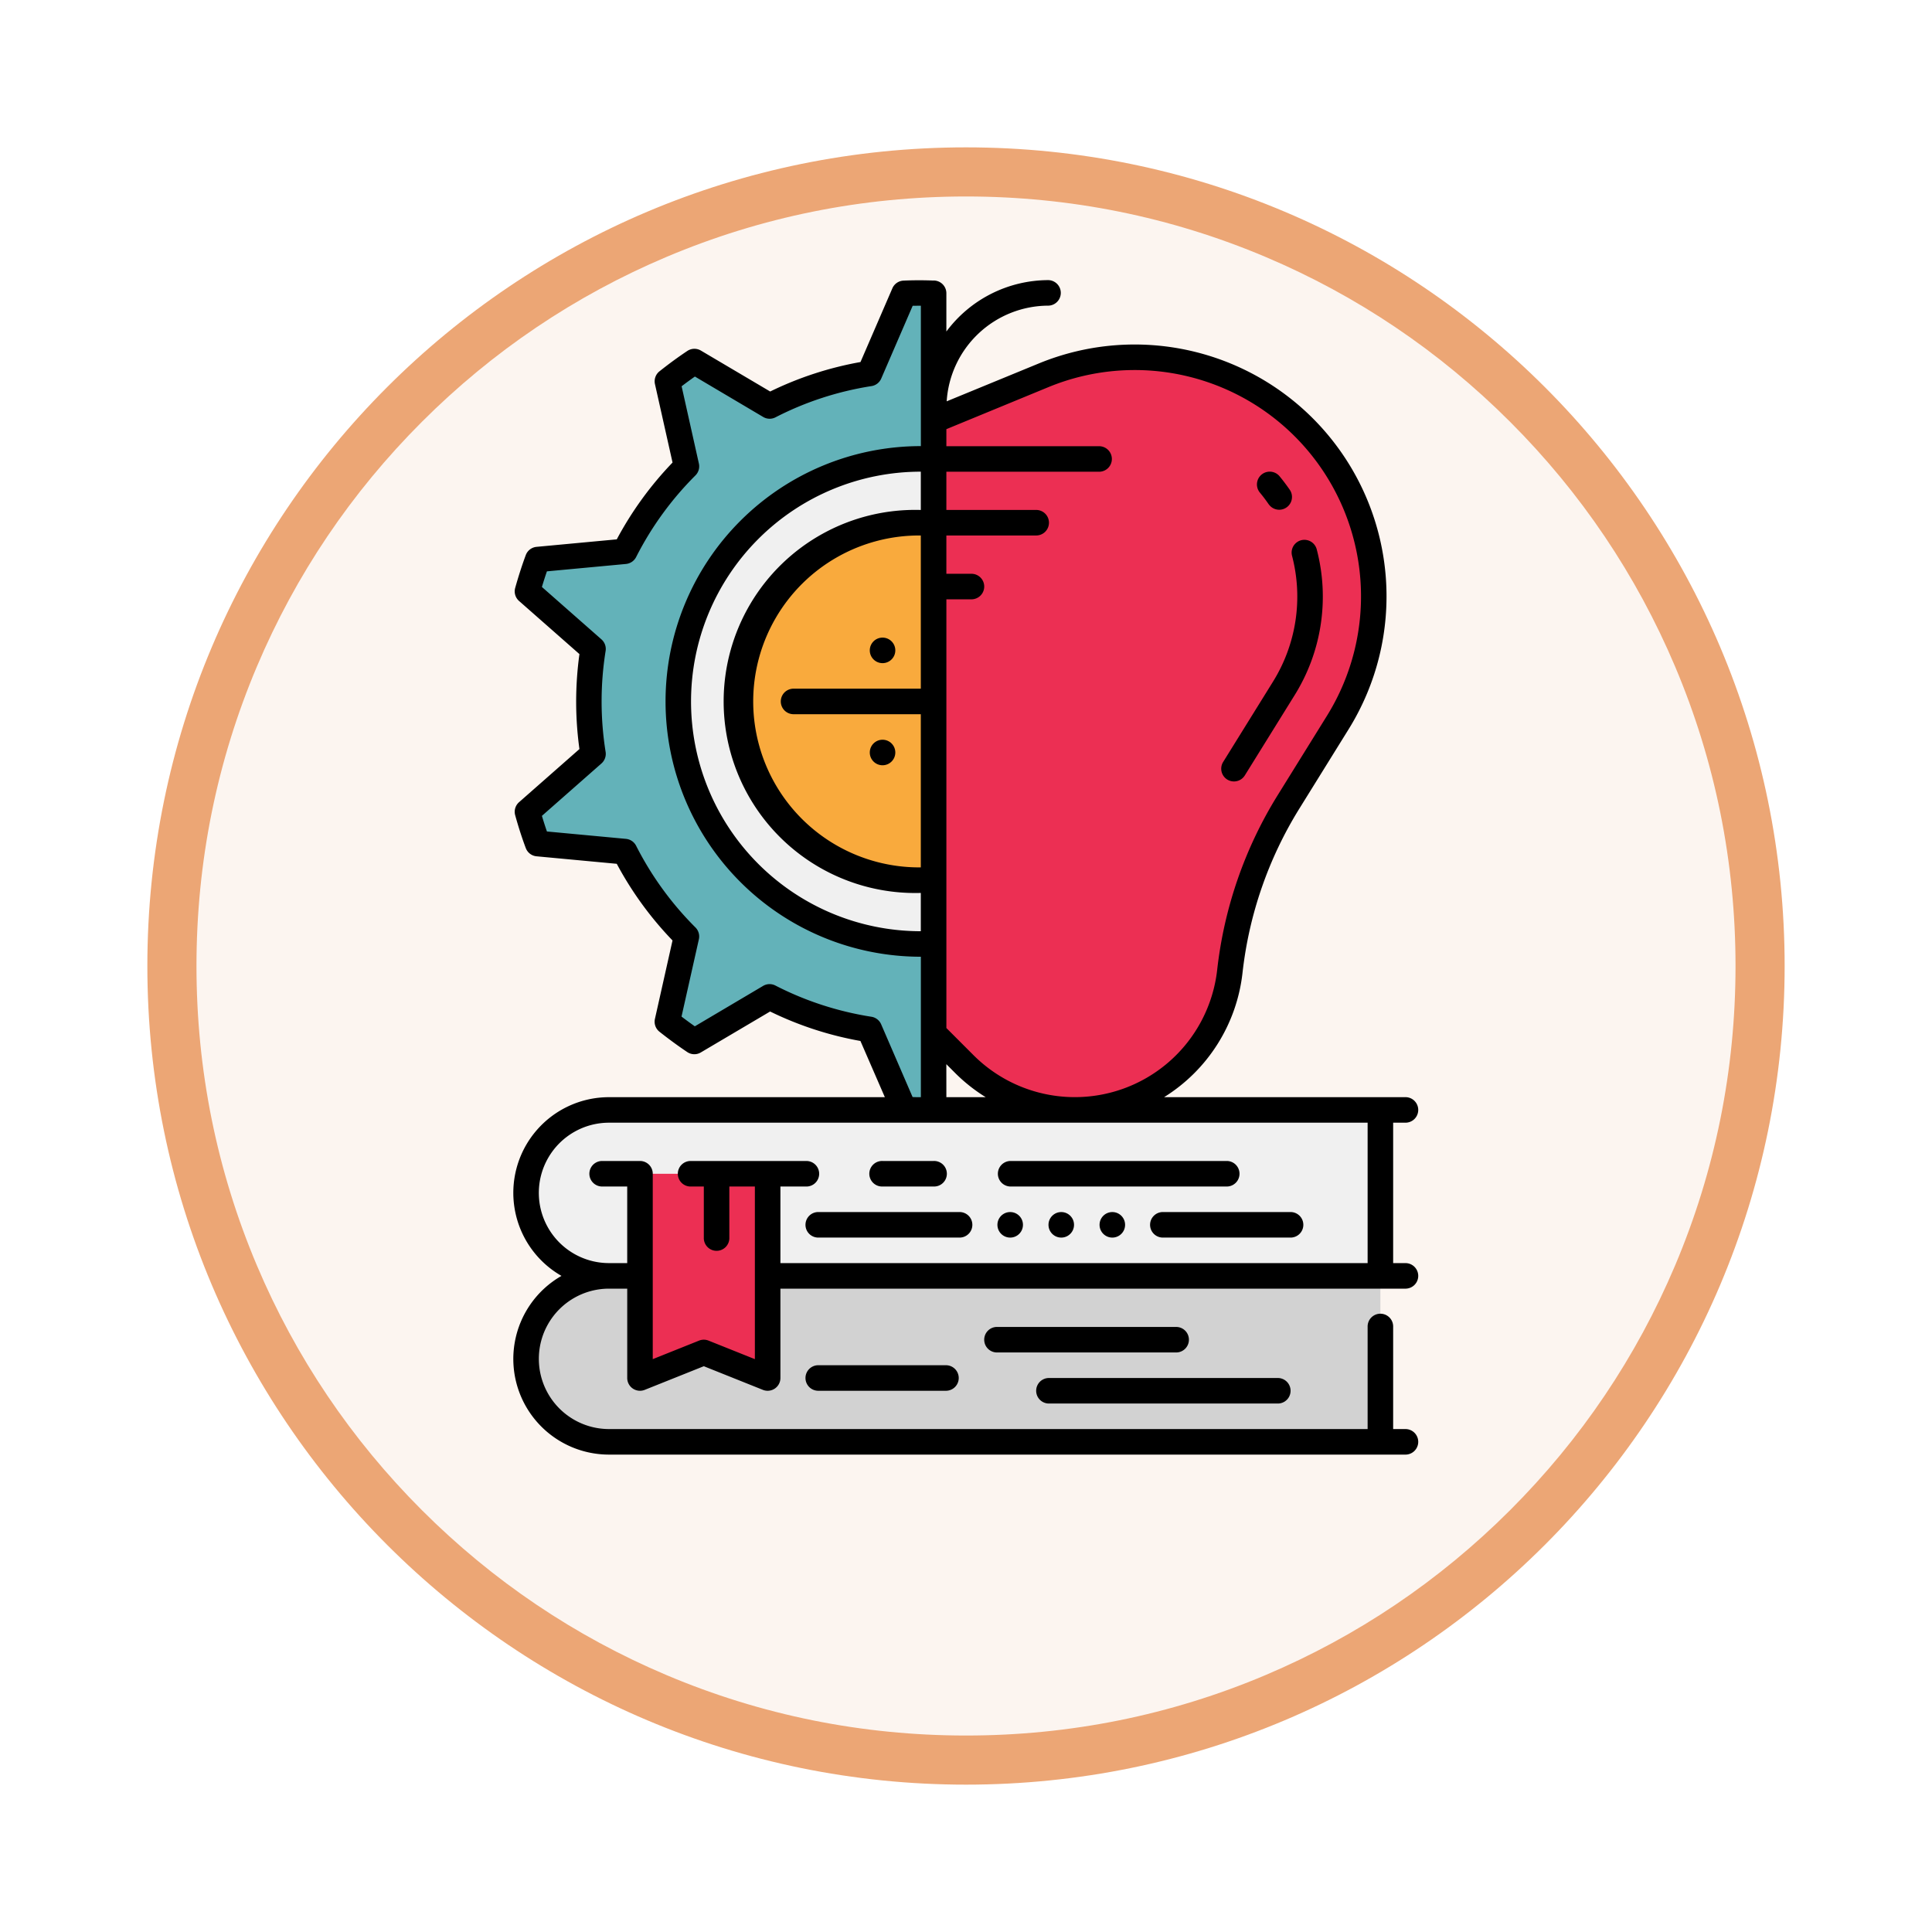 <svg xmlns="http://www.w3.org/2000/svg" xmlns:xlink="http://www.w3.org/1999/xlink" width="118" height="118" viewBox="0 0 118 118">
  <defs>
    <filter id="Trazado_982547" x="0" y="0" width="118" height="118" filterUnits="userSpaceOnUse">
      <feOffset dy="3" input="SourceAlpha"/>
      <feGaussianBlur stdDeviation="3" result="blur"/>
      <feFlood flood-opacity="0.161"/>
      <feComposite operator="in" in2="blur"/>
      <feComposite in="SourceGraphic"/>
    </filter>
  </defs>
  <g id="Grupo_1223957" data-name="Grupo 1223957" transform="translate(-583.5 -5763.097)">
    <g id="Grupo_1223785" data-name="Grupo 1223785" transform="translate(0 -3141.948)">
      <g id="Grupo_1223200" data-name="Grupo 1223200" transform="translate(592.5 8911.045)">
        <g id="Grupo_1211216" data-name="Grupo 1211216" transform="translate(0)">
          <g id="Grupo_1210737" data-name="Grupo 1210737">
            <g id="Grupo_1210537" data-name="Grupo 1210537">
              <g id="Grupo_1164202" data-name="Grupo 1164202">
                <g id="Grupo_1158168" data-name="Grupo 1158168">
                  <g id="Grupo_1152576" data-name="Grupo 1152576">
                    <g id="Grupo_1148633" data-name="Grupo 1148633">
                      <g id="Grupo_1148525" data-name="Grupo 1148525">
                        <g transform="matrix(1, 0, 0, 1, -9, -6)" filter="url(#Trazado_982547)">
                          <g id="Trazado_982547-2" data-name="Trazado 982547" transform="translate(9 6)" fill="#fcf5f0">
                            <path d="M 50 98.5 C 43.452 98.5 37.1 97.218 31.122 94.689 C 25.347 92.247 20.16 88.749 15.705 84.295 C 11.251 79.84 7.753 74.653 5.311 68.878 C 2.782 62.9 1.5 56.548 1.5 50 C 1.5 43.452 2.782 37.1 5.311 31.122 C 7.753 25.347 11.251 20.16 15.705 15.705 C 20.16 11.251 25.347 7.753 31.122 5.311 C 37.1 2.782 43.452 1.5 50 1.5 C 56.548 1.5 62.9 2.782 68.878 5.311 C 74.653 7.753 79.84 11.251 84.295 15.705 C 88.749 20.16 92.247 25.347 94.689 31.122 C 97.218 37.1 98.5 43.452 98.5 50 C 98.5 56.548 97.218 62.9 94.689 68.878 C 92.247 74.653 88.749 79.84 84.295 84.295 C 79.84 88.749 74.653 92.247 68.878 94.689 C 62.9 97.218 56.548 98.5 50 98.5 Z" stroke="none"/>
                            <path d="M 50 3 C 43.654 3 37.499 4.242 31.706 6.692 C 26.11 9.059 21.083 12.449 16.766 16.766 C 12.449 21.083 9.059 26.11 6.692 31.706 C 4.242 37.499 3 43.654 3 50 C 3 56.346 4.242 62.501 6.692 68.294 C 9.059 73.89 12.449 78.917 16.766 83.234 C 21.083 87.551 26.11 90.941 31.706 93.308 C 37.499 95.758 43.654 97 50 97 C 56.346 97 62.501 95.758 68.294 93.308 C 73.89 90.941 78.917 87.551 83.234 83.234 C 87.551 78.917 90.941 73.89 93.308 68.294 C 95.758 62.501 97 56.346 97 50 C 97 43.654 95.758 37.499 93.308 31.706 C 90.941 26.11 87.551 21.083 83.234 16.766 C 78.917 12.449 73.89 9.059 68.294 6.692 C 62.501 4.242 56.346 3 50 3 M 50 -7.62939453125e-06 C 77.614 -7.62939453125e-06 100 22.386 100 50 C 100 77.614 77.614 100 50 100 C 22.386 100 -7.62939453125e-06 77.614 -7.62939453125e-06 50 C -7.62939453125e-06 22.386 22.386 -7.62939453125e-06 50 -7.62939453125e-06 Z" stroke="none" fill="#eca675"/>
                          </g>
                        </g>
                      </g>
                    </g>
                  </g>
                </g>
              </g>
            </g>
          </g>
        </g>
      </g>
    </g>
    <g id="knowledge_2103429" transform="translate(599.775 5778.209)">
      <path id="Trazado_1179249" data-name="Trazado 1179249" d="M40.991,3.023V52.876c-.257.016-.515.023-.78.023-.343,0-.686-.016-1.021-.023l-2.121-4.9a20.023,20.023,0,0,1-6.089-1.988l-4.6,2.721c-.569-.374-1.115-.78-1.645-1.2L25.9,42.3a20.363,20.363,0,0,1-3.766-5.185l-5.317-.5c-.234-.632-.444-1.279-.624-1.941L20.2,31.154a20.084,20.084,0,0,1,0-6.409L16.19,21.221c.179-.663.39-1.31.624-1.941l5.317-.5A20.363,20.363,0,0,1,25.9,13.6L24.735,8.388c.53-.421,1.076-.826,1.645-1.2l4.6,2.721A20.023,20.023,0,0,1,37.07,7.92l2.121-4.9c.335-.008.678-.023,1.021-.023.265,0,.522.008.78.023Z" transform="translate(-0.245 -0.22)" fill="#63b2b9"/>
      <path id="Trazado_1179250" data-name="Trazado 1179250" d="M44.7,21V42.831h-.78a10.915,10.915,0,1,1,0-21.831Z" transform="translate(-3.949 -4.186)" fill="#f9aa3d"/>
      <path id="Trazado_1179251" data-name="Trazado 1179251" d="M43.593,41.729v3.9h-.78a14.814,14.814,0,1,1,0-29.628h.78v3.9h-.78a10.915,10.915,0,1,0,0,21.831Z" transform="translate(-2.848 -3.085)" fill="#f0f0f0"/>
      <path id="Trazado_1179252" data-name="Trazado 1179252" d="M74.891,22.659a14.541,14.541,0,0,1-2.2,7.688l-3.033,4.881A24.7,24.7,0,0,0,66.1,45.534a9.527,9.527,0,0,1-16.209,5.684L48,49.331V11.907l6.721-2.768a14.609,14.609,0,0,1,20.17,13.52Z" transform="translate(-7.254 -1.33)" fill="#ec2f53"/>
      <path id="Trazado_1179253" data-name="Trazado 1179253" d="M21.068,77.136h47.17V67H21.068a5.068,5.068,0,0,0,0,10.136Z" transform="translate(-0.204 -14.321)" fill="#f0f0f0"/>
      <path id="Trazado_1179254" data-name="Trazado 1179254" d="M21.068,90.136h47.17V80H21.068a5.068,5.068,0,0,0,0,10.136Z" transform="translate(-0.204 -17.186)" fill="#d2d2d2"/>
      <path id="Trazado_1179255" data-name="Trazado 1179255" d="M25,72h7.8V84.475l-3.9-1.559L25,84.475Z" transform="translate(-2.187 -15.423)" fill="#ec2f53"/>
      <path id="Trazado_1179256" data-name="Trazado 1179256" d="M38.78,87a.78.78,0,1,0,0,1.559h7.8a.78.78,0,0,0,0-1.559Z" transform="translate(-5.051 -18.728)"/>
      <path id="Trazado_1179257" data-name="Trazado 1179257" d="M64.475,84.78A.779.779,0,0,0,63.7,84H52.78a.78.78,0,1,0,0,1.559H63.7A.779.779,0,0,0,64.475,84.78Z" transform="translate(-8.135 -18.067)"/>
      <path id="Trazado_1179258" data-name="Trazado 1179258" d="M56.78,89.559H70.814a.78.78,0,0,0,0-1.559H56.78a.78.78,0,0,0,0,1.559Z" transform="translate(-9.017 -18.948)"/>
      <path id="Trazado_1179259" data-name="Trazado 1179259" d="M47.356,75H38.78a.78.78,0,1,0,0,1.559h8.576a.78.78,0,1,0,0-1.559Z" transform="translate(-5.051 -16.084)"/>
      <path id="Trazado_1179260" data-name="Trazado 1179260" d="M53.78,72.559H67.034a.78.78,0,0,0,0-1.559H53.78a.78.78,0,0,0,0,1.559Z" transform="translate(-8.356 -15.203)"/>
      <path id="Trazado_1179261" data-name="Trazado 1179261" d="M73.576,75h-7.8a.78.78,0,1,0,0,1.559h7.8a.78.78,0,0,0,0-1.559Z" transform="translate(-11 -16.084)"/>
      <circle id="Elipse_14732" data-name="Elipse 14732" cx="0.78" cy="0.78" r="0.78" transform="translate(50.882 58.916)"/>
      <circle id="Elipse_14733" data-name="Elipse 14733" cx="0.78" cy="0.78" r="0.78" transform="translate(47.763 58.916)"/>
      <circle id="Elipse_14734" data-name="Elipse 14734" cx="0.78" cy="0.78" r="0.78" transform="translate(44.644 58.916)"/>
      <path id="Trazado_1179262" data-name="Trazado 1179262" d="M43.78,72.559H46.9A.78.78,0,1,0,46.9,71H43.78a.78.78,0,1,0,0,1.559Z" transform="translate(-6.152 -15.203)"/>
      <circle id="Elipse_14735" data-name="Elipse 14735" cx="0.78" cy="0.78" r="0.78" transform="translate(36.848 23.831)"/>
      <circle id="Elipse_14736" data-name="Elipse 14736" cx="0.78" cy="0.78" r="0.78" transform="translate(36.848 30.068)"/>
      <path id="Trazado_1179263" data-name="Trazado 1179263" d="M69.594,63.594a.78.78,0,0,0,0-1.559h-.78V53.458h.78a.78.78,0,0,0,0-1.559H54.824a10.288,10.288,0,0,0,4.791-7.61A24.1,24.1,0,0,1,63.07,34.3l3.029-4.88A15.383,15.383,0,0,0,47.171,7.087L41.545,9.4a6.241,6.241,0,0,1,6.218-5.844.78.78,0,0,0,0-1.559,7.781,7.781,0,0,0-6.237,3.139V2.8a.779.779,0,0,0-.752-.779l-.1,0C40.09,2,39.5,2,38.912,2.027a.778.778,0,0,0-.684.47L36.281,7a20.9,20.9,0,0,0-5.516,1.8l-4.231-2.5a.779.779,0,0,0-.83.023c-.564.376-1.12.783-1.7,1.243a.78.78,0,0,0-.276.782l1.074,4.79a21.084,21.084,0,0,0-3.407,4.692l-4.9.458a.78.78,0,0,0-.658.505c-.232.626-.443,1.281-.645,2a.78.78,0,0,0,.235.8l3.688,3.245a21.335,21.335,0,0,0-.2,2.9,21.111,21.111,0,0,0,.2,2.9l-3.688,3.245a.78.78,0,0,0-.235.8c.2.723.412,1.378.645,2a.78.78,0,0,0,.658.505l4.9.458A21.041,21.041,0,0,0,24.8,42.328l-1.074,4.79A.78.78,0,0,0,24,47.9c.572.453,1.144.872,1.7,1.244a.773.773,0,0,0,.83.023l4.231-2.5a20.874,20.874,0,0,0,5.516,1.8L37.769,51.9H20.924a5.843,5.843,0,0,0-2.905,10.915A5.843,5.843,0,0,0,20.924,73.73h48.67a.78.78,0,0,0,0-1.559h-.78V65.933a.78.78,0,1,0-1.559,0v6.237H20.924a4.288,4.288,0,1,1,0-8.576h1.11v5.458a.78.78,0,0,0,1.069.724l3.609-1.444,3.608,1.444a.78.78,0,0,0,1.07-.724V63.594ZM47.765,8.53A13.824,13.824,0,0,1,64.775,28.6l-3.029,4.88a25.659,25.659,0,0,0-3.679,10.636,8.75,8.75,0,0,1-14.882,5.22l-1.658-1.659V21.492h1.559a.78.78,0,0,0,0-1.559H41.526V17.593h5.458a.78.78,0,1,0,0-1.559H41.526V13.7h9.356a.78.78,0,0,0,0-1.559H41.526V11.1Zm-7.8,18.42h-7.8a.78.78,0,0,0,0,1.559h7.8v9.356a10.136,10.136,0,1,1,0-20.271Zm0-10.915a11.7,11.7,0,1,0,0,23.39v2.339a14.034,14.034,0,0,1,0-28.068Zm1.559,33.849.556.557a10.353,10.353,0,0,0,1.85,1.46H41.526Zm-2.061,2.008-1.92-4.443a.781.781,0,0,0-.6-.462,19.357,19.357,0,0,1-5.859-1.906.776.776,0,0,0-.752.023l-4.17,2.468c-.269-.189-.538-.386-.812-.595l1.06-4.722a.778.778,0,0,0-.211-.723,19.494,19.494,0,0,1-3.621-4.986.781.781,0,0,0-.622-.423l-4.827-.451c-.105-.306-.207-.622-.306-.954l3.636-3.2a.781.781,0,0,0,.255-.708,19.523,19.523,0,0,1,0-6.164.78.78,0,0,0-.255-.708l-3.636-3.2c.1-.331.2-.647.306-.954l4.827-.451a.78.78,0,0,0,.622-.423A19.52,19.52,0,0,1,26.2,13.925a.78.78,0,0,0,.211-.723L25.356,8.48c.274-.209.543-.406.811-.594l4.17,2.468a.774.774,0,0,0,.752.023A19.342,19.342,0,0,1,36.948,8.47a.779.779,0,0,0,.6-.462l1.92-4.443c.167,0,.334-.006.5-.006v8.576a15.593,15.593,0,0,0,0,31.187V51.9c-.168,0-.335,0-.5-.008ZM31.39,57.357h1.559a.78.78,0,1,0,0-1.559H25.932a.78.78,0,1,0,0,1.559h.78v3.119a.78.78,0,1,0,1.559,0V57.357h1.559V67.9L27,66.768a.775.775,0,0,0-.579,0L23.593,67.9V56.577a.779.779,0,0,0-.78-.78H20.474a.78.78,0,0,0,0,1.559h1.559v4.678h-1.11a4.288,4.288,0,1,1,0-8.576H67.255v8.576H31.39Z" transform="translate(0)"/>
      <path id="Trazado_1179264" data-name="Trazado 1179264" d="M74.056,19a.78.78,0,0,0,1.287-.881q-.3-.434-.632-.838a.78.78,0,0,0-1.2,1q.289.349.544.722Z" transform="translate(-12.835 -3.305)"/>
      <path id="Trazado_1179265" data-name="Trazado 1179265" d="M70.9,36.98a.78.78,0,0,0,1.074-.252l3.029-4.88a11.385,11.385,0,0,0,1.363-8.924.779.779,0,1,0-1.509.39,9.838,9.838,0,0,1-1.178,7.713l-3.029,4.88A.779.779,0,0,0,70.9,36.98Z" transform="translate(-12.219 -4.481)"/>
    </g>
  </g>
</svg>
